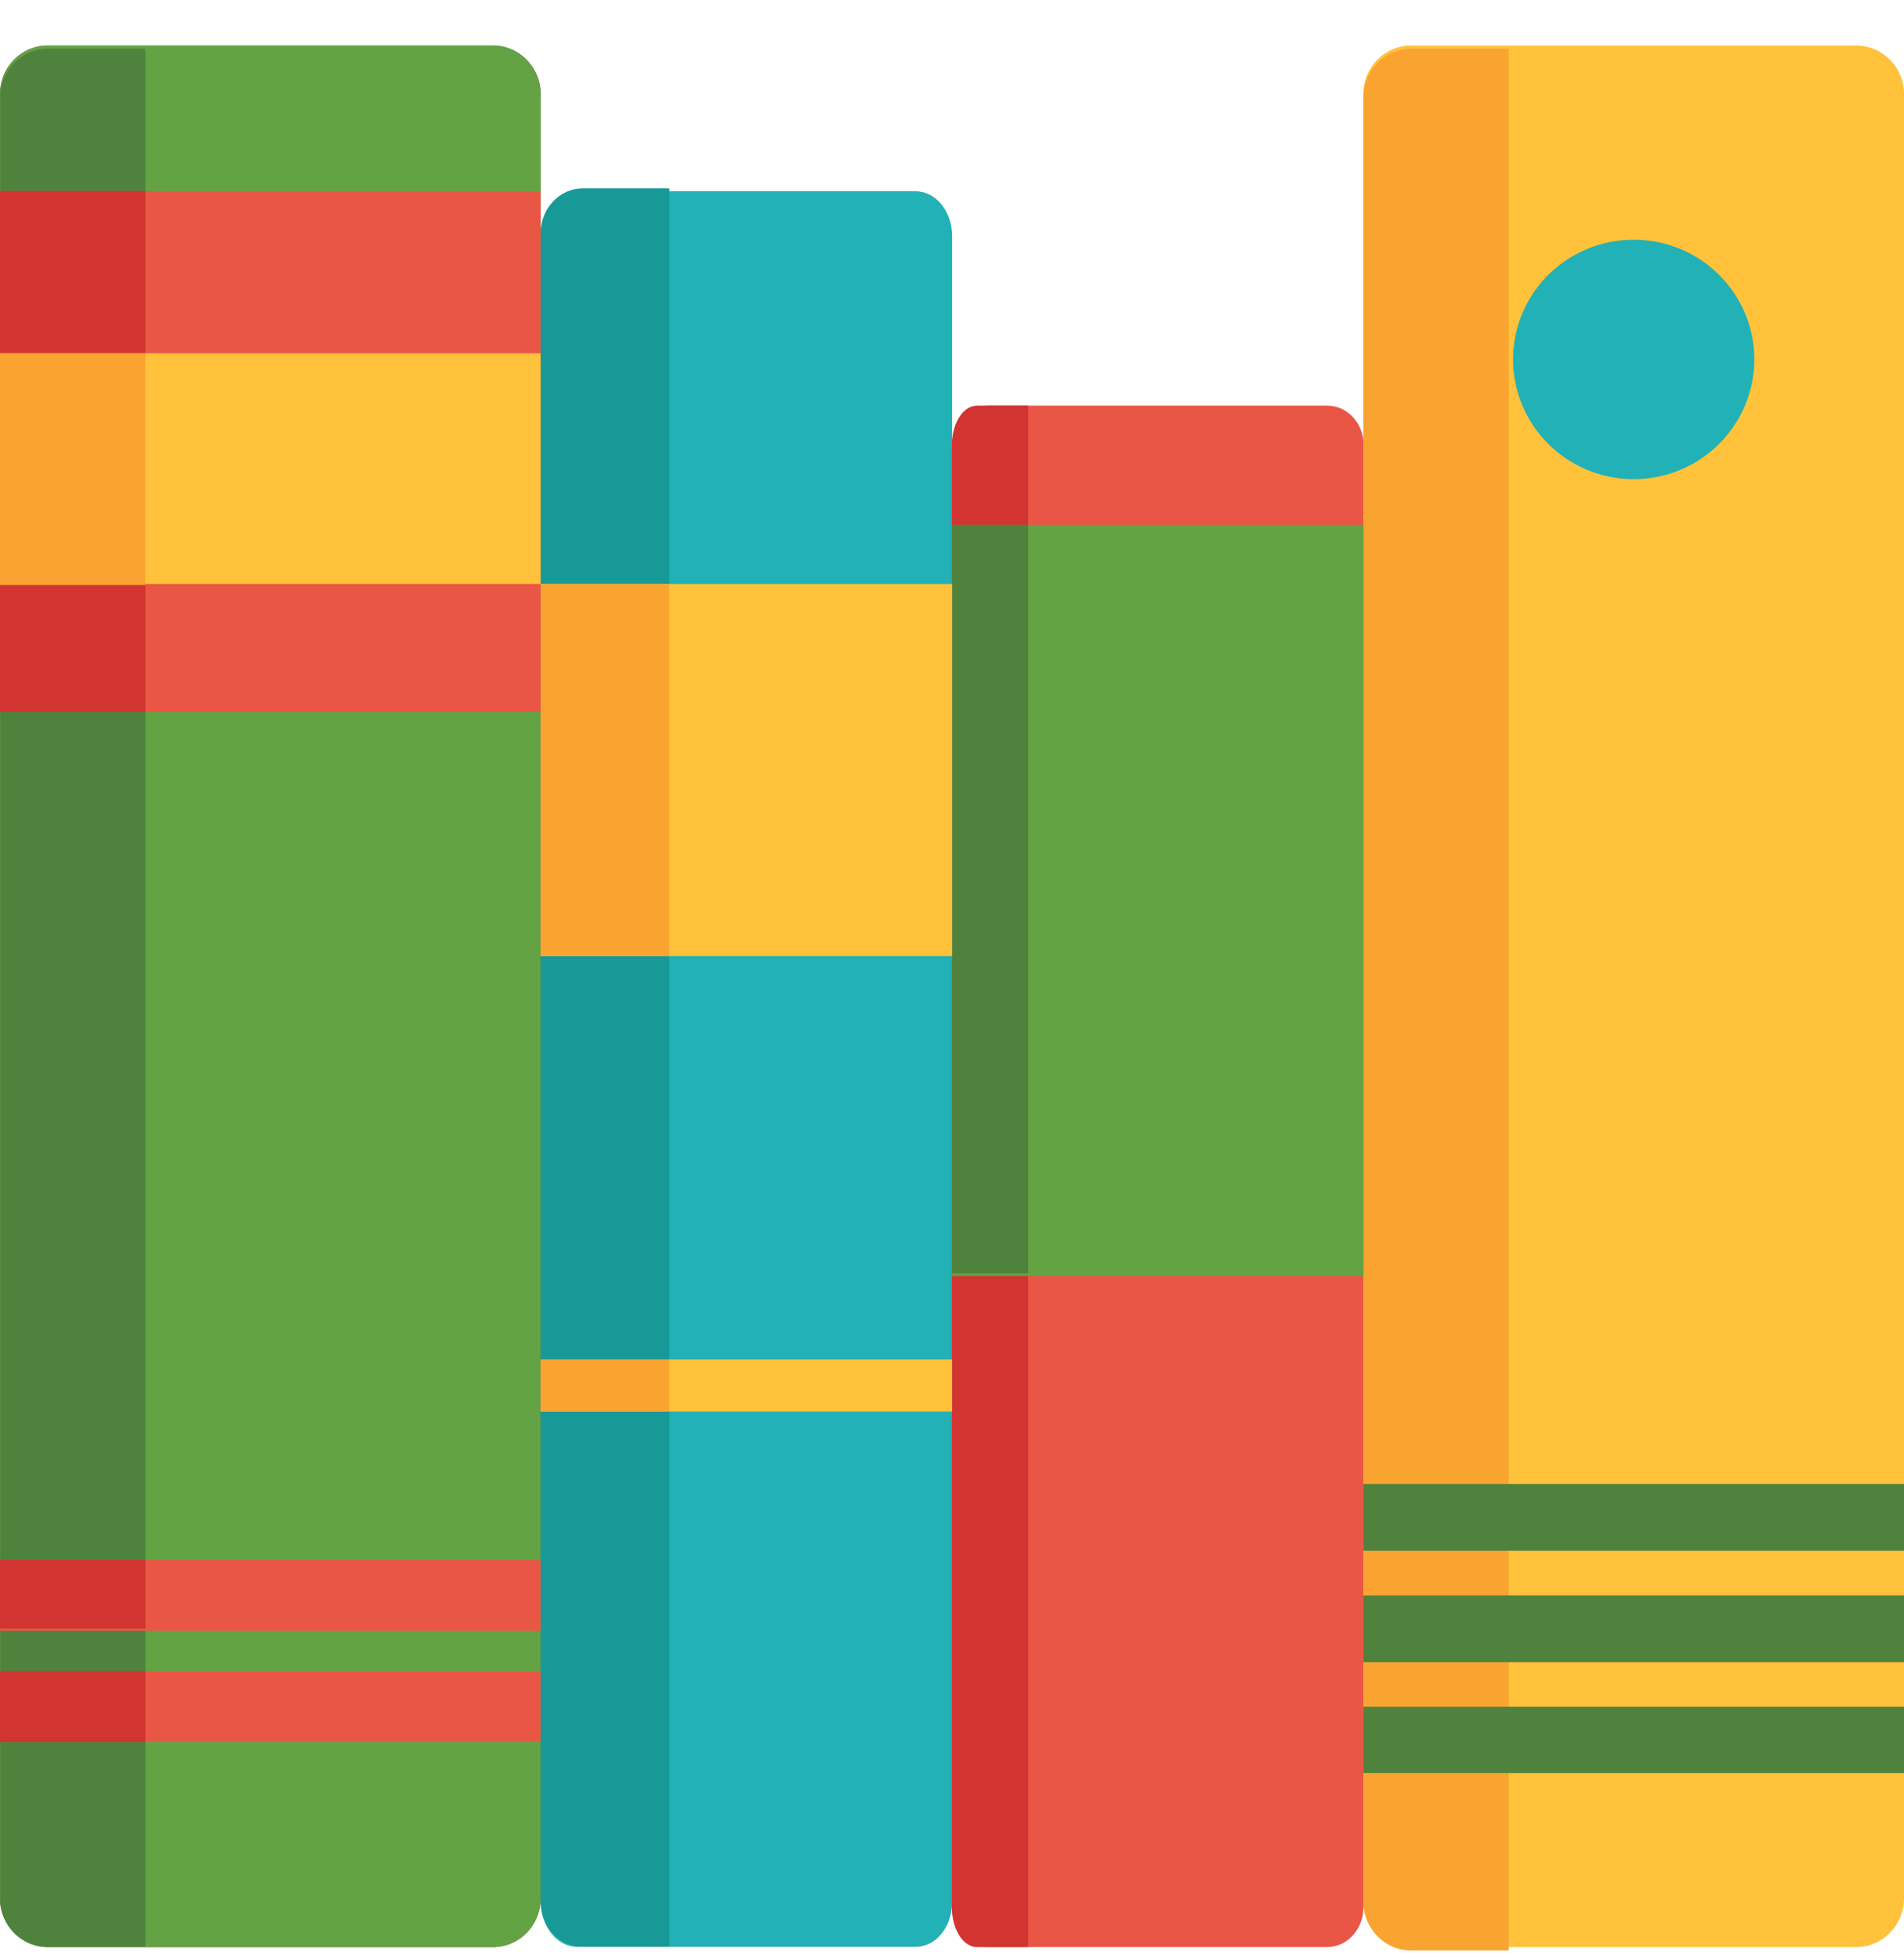 <svg width="35" height="36" viewBox="0 0 35 36" fill="none" xmlns="http://www.w3.org/2000/svg">
<path d="M9.938 34.88C9.938 35.372 9.546 35.775 9.06 35.775H0.878C0.396 35.775 0 35.377 0 34.88V1.727C0 1.235 0.392 0.837 0.878 0.837H9.06C9.542 0.837 9.938 1.235 9.938 1.727V34.88Z" fill="#61313E"/>
<path d="M9.938 34.88C9.938 35.372 9.546 35.775 9.06 35.775H0.878C0.396 35.775 0 35.377 0 34.88V1.727C0 1.235 0.392 0.837 0.878 0.837H9.06C9.542 0.837 9.938 1.235 9.938 1.727V34.88Z" fill="#63A343"/>
<path d="M17.502 34.947C17.502 35.404 17.205 35.77 16.835 35.77H10.609C10.24 35.77 9.943 35.399 9.943 34.947V4.338C9.943 3.882 10.24 3.515 10.609 3.515H16.835C17.205 3.515 17.502 3.886 17.502 4.338V34.947Z" fill="#22B1B6"/>
<path d="M25.062 35.05C25.062 35.448 24.764 35.775 24.395 35.775H18.169C17.799 35.775 17.502 35.453 17.502 35.05V8.178C17.502 7.78 17.799 7.454 18.169 7.454H24.399C24.769 7.454 25.066 7.775 25.066 8.178V35.05H25.062Z" fill="#EA5645"/>
<path d="M35 34.88C35 35.372 34.608 35.775 34.121 35.775H25.94C25.458 35.775 25.062 35.377 25.062 34.88V1.727C25.062 1.235 25.454 0.837 25.94 0.837H34.121C34.608 0.837 35 1.235 35 1.727V34.88Z" fill="#FFC23A"/>
<path d="M25.94 0.895C25.458 0.895 25.062 1.293 25.062 1.789V34.943C25.062 35.435 25.454 35.837 25.94 35.837H27.733V0.895H25.94Z" fill="#F9A431"/>
<path d="M35 31.358H25.062V32.578H35V31.358Z" fill="#4F823C"/>
<path d="M35 29.315H25.062V30.54H35V29.315Z" fill="#4F823C"/>
<path d="M35 27.267H25.062V28.492H35V27.267Z" fill="#4F823C"/>
<path d="M32.248 6.604C32.248 7.816 31.256 8.804 30.031 8.804C28.81 8.804 27.814 7.82 27.814 6.604C27.814 5.388 28.806 4.405 30.031 4.405C31.256 4.405 32.248 5.388 32.248 6.604Z" fill="#22B1B6"/>
<path d="M17.957 7.454C17.705 7.454 17.498 7.775 17.498 8.178V35.05C17.498 35.448 17.705 35.775 17.957 35.775H18.899V7.454H17.957Z" fill="#D13431"/>
<path d="M25.066 9.644H17.502V23.445H25.066V9.644Z" fill="#63A343"/>
<path d="M18.899 9.644H17.502V23.396H18.899V9.644Z" fill="#4F823C"/>
<path d="M10.713 3.461C10.285 3.461 9.938 3.832 9.938 4.284V34.943C9.938 35.399 10.285 35.77 10.713 35.77H12.303V3.461H10.713Z" fill="#179998"/>
<path d="M17.502 10.73H9.938V17.566H17.502V10.73Z" fill="#FFC23A"/>
<path d="M17.502 24.978H9.938V25.935H17.502V24.978Z" fill="#FFC23A"/>
<path d="M12.303 10.73H9.938V17.566H12.303V10.73Z" fill="#F9A431"/>
<path d="M12.303 24.978H9.938V25.935H12.303V24.978Z" fill="#F9A431"/>
<path d="M0.878 0.895C0.396 0.895 0.004 1.293 0.004 1.785V34.88C0.004 35.372 0.396 35.77 0.878 35.77H2.671V0.895H0.878Z" fill="#4F823C"/>
<path d="M9.938 3.511H0V13.078H9.938V3.511Z" fill="#EA5645"/>
<path d="M9.938 28.662H0V29.963H9.938V28.662Z" fill="#EA5645"/>
<path d="M9.938 30.705H0V32.006H9.938V30.705Z" fill="#EA5645"/>
<path d="M2.672 3.511H0V13.078H2.672V3.511Z" fill="#D13431"/>
<path d="M2.672 28.662H0V29.923H2.672V28.662Z" fill="#D13431"/>
<path d="M2.672 30.705H0V32.006H2.672V30.705Z" fill="#D13431"/>
<path d="M9.938 6.492H0V10.73H9.938V6.492Z" fill="#FFC23A"/>
<path d="M2.672 6.492H0V10.748H2.672V6.492Z" fill="#F9A431"/>
</svg>
